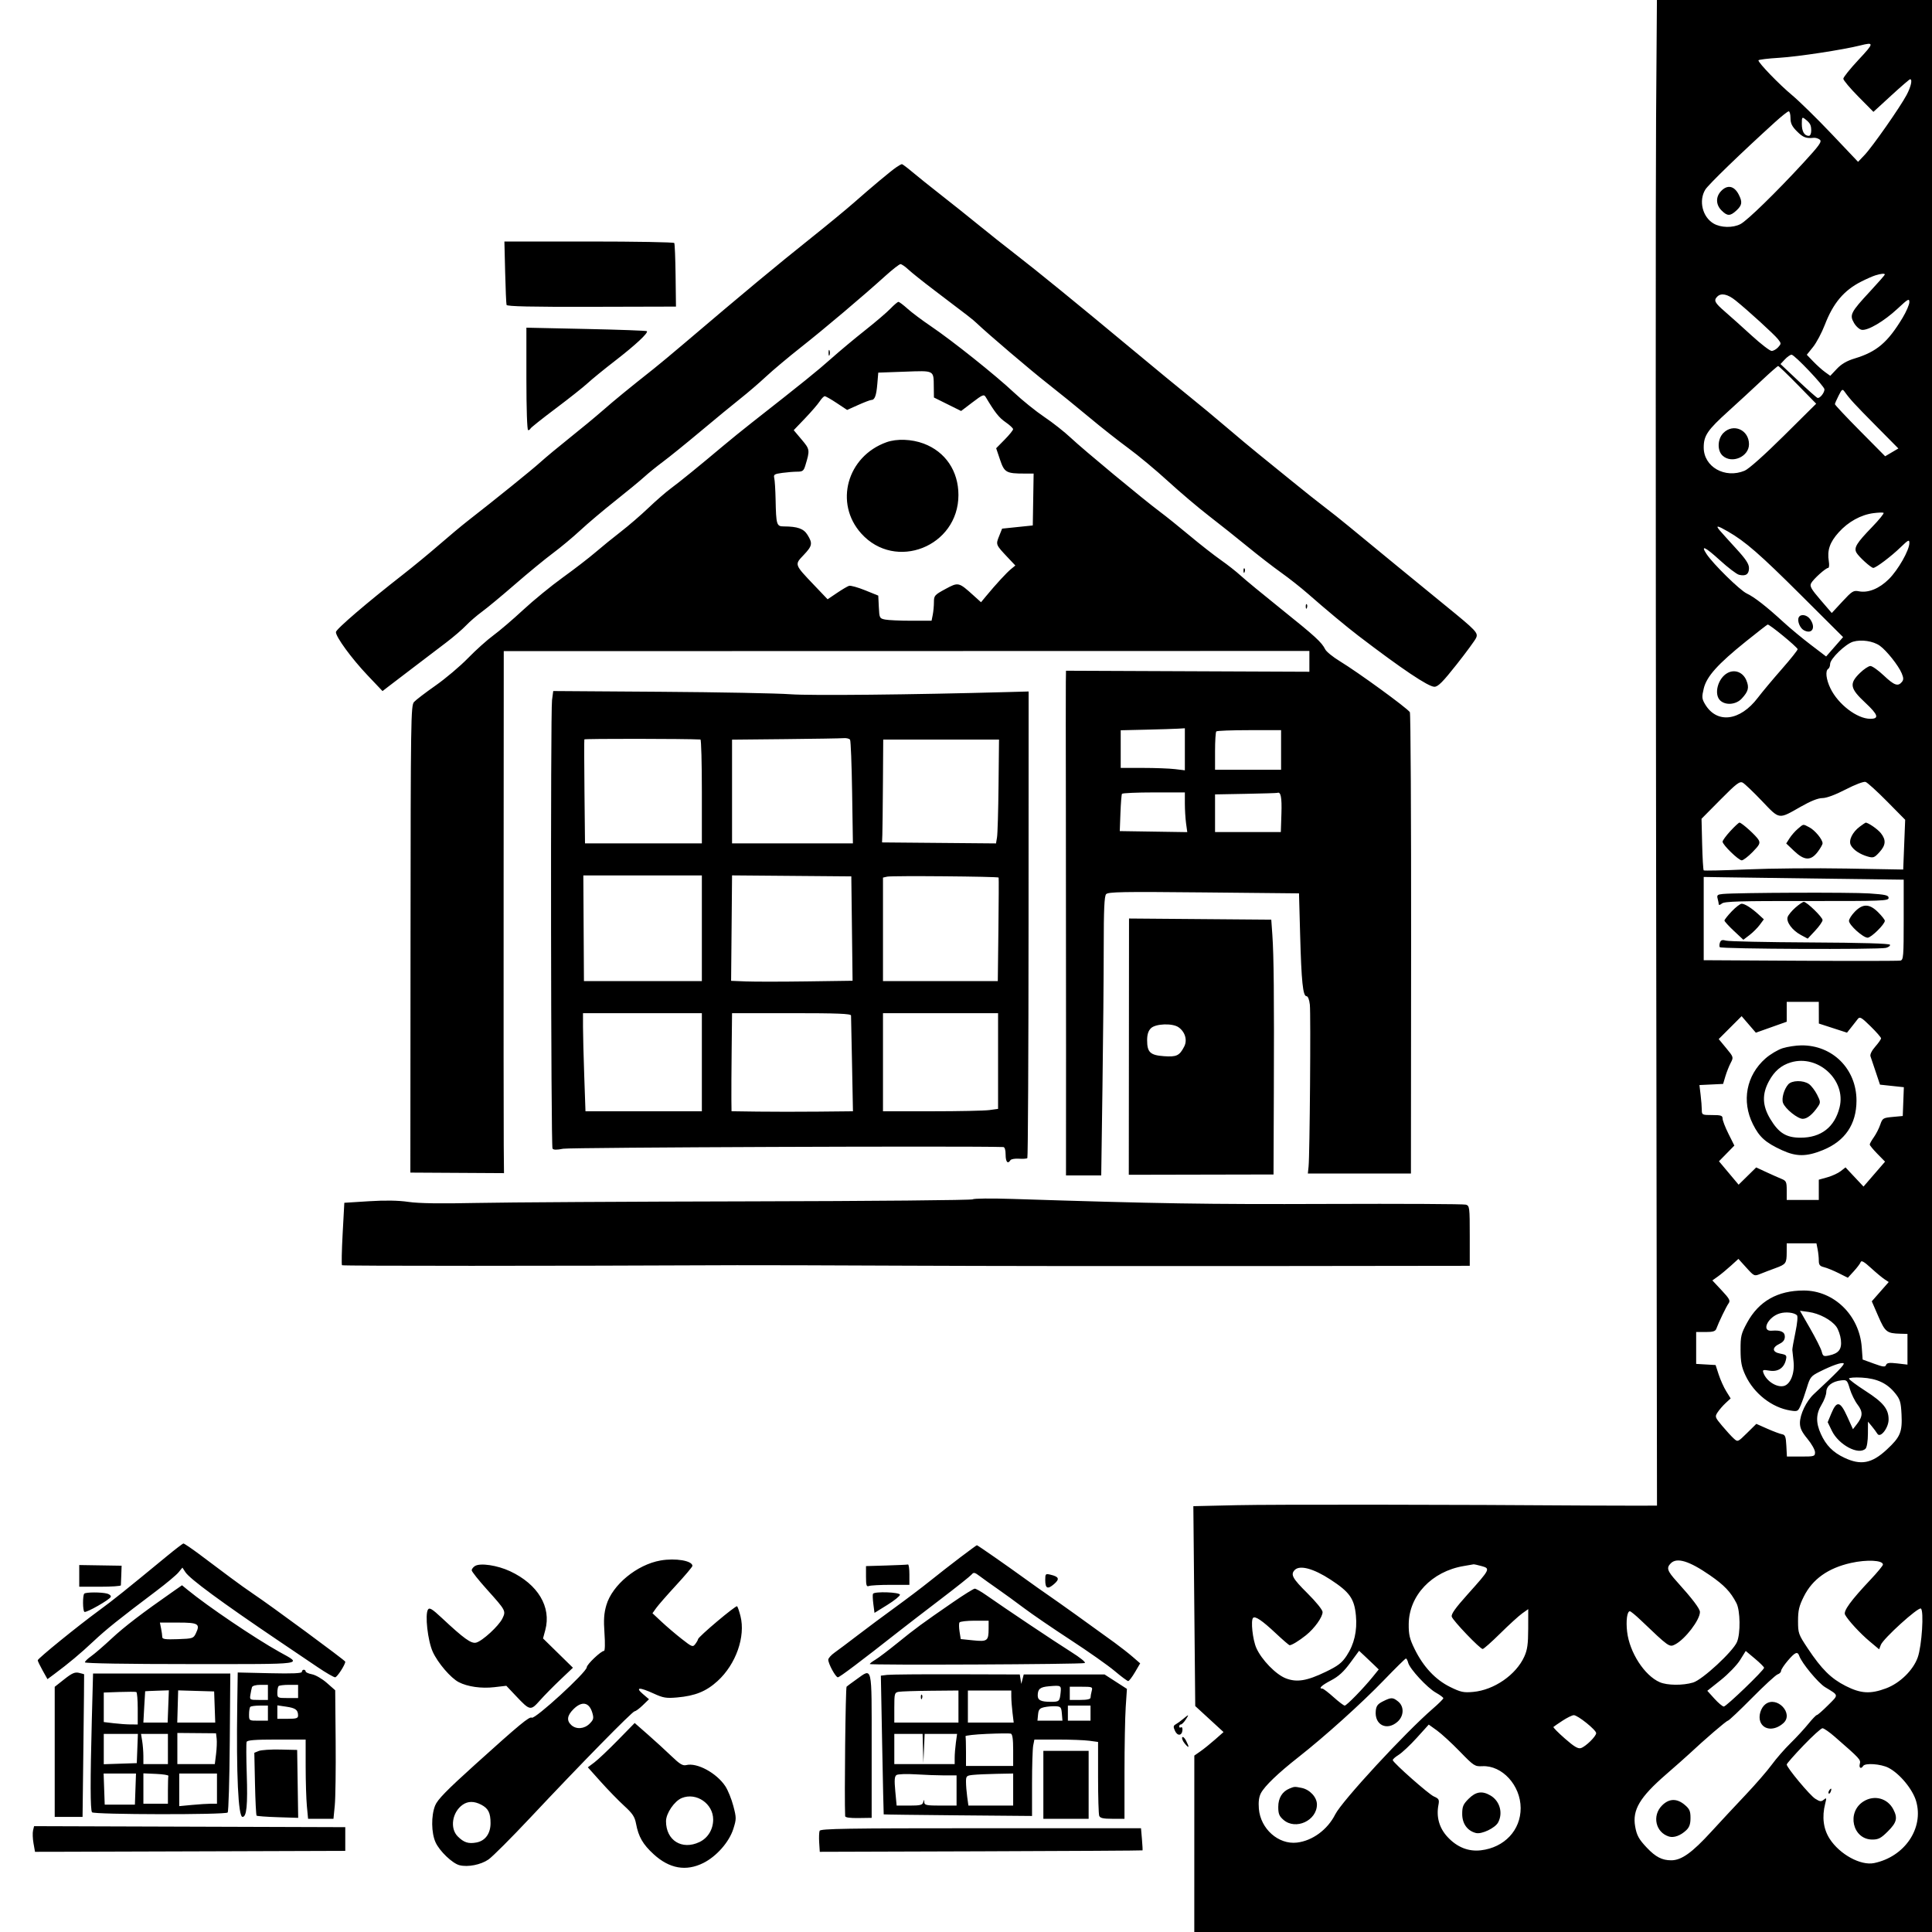 <svg xmlns="http://www.w3.org/2000/svg" width="1024" height="1024" viewBox="0 0 1024 1024" version="1.1">
	<path d="M 877.756 62.750 C 877.512 97.263, 877.522 276.813, 877.777 461.750 L 878.242 798 868.871 798.045 C 863.717 798.070, 852.300 798.038, 843.500 797.974 C 771.780 797.450, 674.400 797.349, 655.500 797.780 L 632.500 798.304 633 851.276 L 633.500 904.248 641 911.138 L 648.500 918.028 644 922 C 641.525 924.184, 638.041 926.990, 636.257 928.235 L 633.014 930.500 633.007 977.250 L 633 1024 828.500 1024 L 1024 1024 1024 512 L 1024 0 951.100 0 L 878.199 0 877.756 62.750 M 986 24.084 C 976.785 26.397, 952.977 30.027, 943.065 30.629 C 936.979 30.998, 932 31.606, 932 31.980 C 932 33.362, 942.945 44.694, 949.772 50.381 C 953.648 53.609, 963.118 62.895, 970.816 71.014 L 984.811 85.778 988.274 82.139 C 992.422 77.780, 1007.071 56.852, 1010.536 50.336 C 1012.858 45.969, 1013.743 42, 1012.394 42 C 1012.061 42, 1007.551 45.889, 1002.372 50.643 L 992.957 59.286 984.978 51.222 C 980.590 46.786, 977 42.513, 977 41.726 C 977 40.938, 980.641 36.403, 985.090 31.647 C 993.382 22.785, 993.450 22.213, 986 24.084 M 940.807 64.727 C 922.665 81.202, 905.468 97.844, 903.843 100.500 C 900.243 106.383, 902.333 114.994, 908.203 118.461 C 912.057 120.737, 918.443 120.873, 922.500 118.763 C 926.039 116.924, 941.342 102.014, 955.749 86.371 C 964.303 77.082, 965.759 75.045, 964.558 74.048 C 963.767 73.392, 962.305 72.939, 961.310 73.042 C 957.249 73.464, 955.644 72.844, 952.400 69.600 C 949.793 66.993, 949 65.361, 949 62.600 C 949 60.620, 948.576 59, 948.057 59 C 947.538 59, 944.276 61.577, 940.807 64.727 M 955 65.678 C 955 69.672, 956.362 72, 958.700 72 C 959.455 72, 959.994 70.848, 959.985 69.250 C 959.968 66.259, 959.420 65.221, 956.750 63.128 C 955.148 61.871, 955 62.086, 955 65.678 M 474.973 88.711 C 472.015 90.757, 462.143 99.010, 452.500 107.497 C 448.650 110.886, 438.525 119.226, 430 126.032 C 410.933 141.253, 395.209 154.319, 362.487 182.138 C 356.430 187.287, 349.230 193.277, 346.487 195.449 C 332.954 206.166, 325.895 211.944, 319.500 217.538 C 315.650 220.907, 307.775 227.425, 302 232.023 C 296.225 236.622, 289.230 242.435, 286.456 244.942 C 281.884 249.074, 262.884 264.426, 247.963 276.044 C 244.753 278.544, 237.936 284.235, 232.813 288.691 C 227.691 293.148, 218.969 300.328, 213.432 304.647 C 194.509 319.406, 178.084 333.499, 178.042 335.011 C 177.971 337.552, 186.373 349.042, 194.776 357.895 L 202.744 366.289 206.122 363.683 C 207.980 362.249, 214 357.655, 219.500 353.474 C 225 349.294, 232.650 343.475, 236.500 340.543 C 240.350 337.612, 245.075 333.555, 247 331.527 C 248.925 329.499, 252.750 326.197, 255.500 324.188 C 258.250 322.180, 266.125 315.648, 273 309.673 C 279.875 303.698, 288.875 296.301, 293 293.237 C 297.125 290.172, 303.687 284.702, 307.581 281.082 C 311.476 277.462, 319.773 270.450, 326.018 265.500 C 332.264 260.550, 339.202 254.836, 341.437 252.802 C 343.672 250.769, 348.200 247.101, 351.500 244.651 C 354.800 242.202, 363.800 234.918, 371.500 228.464 C 379.200 222.010, 388.650 214.241, 392.500 211.198 C 396.350 208.156, 402.433 202.929, 406.017 199.584 C 409.602 196.238, 417.958 189.225, 424.588 184 C 437.023 174.199, 457.124 157.206, 469.244 146.250 C 473.046 142.813, 476.663 140, 477.281 140 C 477.899 140, 479.776 141.290, 481.452 142.866 C 483.129 144.442, 489.225 149.311, 495 153.686 C 513.811 167.935, 515.475 169.226, 517.500 171.147 C 523.858 177.177, 546.437 196.404, 555.338 203.366 C 561.057 207.840, 570.858 215.788, 577.118 221.028 C 583.378 226.268, 592.775 233.683, 598 237.505 C 603.225 241.327, 612.675 249.194, 619 254.987 C 625.325 260.781, 635.158 269.116, 640.851 273.511 C 646.544 277.905, 655.769 285.245, 661.351 289.822 C 666.933 294.398, 674.875 300.541, 679 303.473 C 683.125 306.404, 689.502 311.434, 693.171 314.651 C 702.964 323.237, 713.746 332.217, 720 336.996 C 743.029 354.594, 757.054 364, 760.264 364 C 762.179 364, 764.682 361.491, 771.985 352.250 C 777.092 345.788, 781.754 339.438, 782.345 338.141 C 783.577 335.438, 782.548 334.351, 765.930 320.824 C 754.185 311.263, 725.341 287.607, 715.147 279.175 C 710.941 275.697, 705.025 270.991, 702 268.719 C 698.975 266.447, 691.325 260.367, 685 255.208 C 678.675 250.050, 670.609 243.505, 667.075 240.664 C 663.541 237.824, 655.909 231.450, 650.116 226.500 C 644.323 221.550, 635.649 214.350, 630.840 210.500 C 626.032 206.650, 612.364 195.400, 600.468 185.500 C 571.034 161.004, 549.365 143.343, 538 134.584 C 532.775 130.557, 524.156 123.716, 518.847 119.381 C 513.538 115.047, 504.587 107.900, 498.955 103.500 C 493.323 99.100, 486.444 93.588, 483.667 91.250 C 480.891 88.912, 478.355 87, 478.032 87 C 477.709 87, 476.332 87.770, 474.973 88.711 M 912.174 101.314 C 909.290 104.385, 909.403 108.493, 912.455 111.545 C 915.537 114.628, 917.030 114.629, 920.354 111.548 C 923.373 108.750, 923.607 107.074, 921.537 103.072 C 919.141 98.438, 915.516 97.757, 912.174 101.314 M 267.740 144.250 C 267.959 153.188, 268.294 161.001, 268.485 161.613 C 268.733 162.410, 281.507 162.693, 313.555 162.613 L 358.278 162.500 358.075 146.050 C 357.963 137.003, 357.649 129.241, 357.377 128.800 C 357.105 128.360, 336.735 128, 312.112 128 L 267.341 128 267.740 144.250 M 994 145.937 C 992.625 146.358, 989.224 147.858, 986.442 149.271 C 977.292 153.917, 971.623 160.657, 967.196 172.154 C 965.575 176.363, 962.762 181.658, 960.944 183.920 L 957.639 188.032 961.070 191.603 C 962.956 193.567, 965.756 196.078, 967.291 197.184 L 970.081 199.194 973.568 195.497 C 976.013 192.904, 978.840 191.259, 983.039 189.988 C 994.713 186.454, 1000.532 181.509, 1008.426 168.419 C 1010.389 165.164, 1011.996 161.436, 1011.997 160.135 C 1012 158.021, 1011.335 158.391, 1005.710 163.635 C 998.630 170.237, 990.071 175.295, 986.790 174.818 C 985.574 174.641, 983.742 173.025, 982.668 171.181 C 980.181 166.910, 980.902 165.496, 991.250 154.353 C 995.512 149.764, 999 145.781, 999 145.504 C 999 144.833, 997.060 145.001, 994 145.937 M 910.200 157.200 C 908.178 159.222, 908.801 160.446, 914.250 165.161 C 917.138 167.659, 923.509 173.370, 928.410 177.851 C 933.310 182.333, 938.078 186, 939.005 186 C 939.932 186, 941.485 185.122, 942.456 184.049 C 944.145 182.182, 944.141 181.996, 942.361 179.751 C 940.343 177.205, 926.409 164.496, 919.886 159.250 C 915.683 155.870, 912.255 155.145, 910.200 157.200 M 471.946 163.590 C 470.051 165.565, 464 170.735, 458.500 175.079 C 453 179.424, 444.900 186.188, 440.500 190.111 C 433.312 196.519, 425.578 202.760, 398.501 224 C 393.943 227.575, 387.128 233.097, 383.357 236.271 C 370.857 246.791, 360.198 255.456, 355.489 258.929 C 352.931 260.814, 347.613 265.441, 343.669 269.211 C 339.726 272.980, 333.167 278.637, 329.093 281.782 C 325.020 284.927, 318.945 289.862, 315.593 292.749 C 312.242 295.635, 304.454 301.634, 298.287 306.078 C 292.120 310.523, 282.670 318.254, 277.287 323.258 C 271.904 328.262, 264.800 334.335, 261.500 336.754 C 258.200 339.173, 252.125 344.625, 248 348.870 C 243.875 353.115, 236.159 359.631, 230.854 363.350 C 225.549 367.069, 220.413 370.991, 219.441 372.065 C 217.773 373.908, 217.669 380.929, 217.587 497.759 L 217.500 621.500 242.313 621.645 L 267.126 621.791 266.993 607.145 C 266.920 599.090, 266.892 536.838, 266.930 468.807 L 267 345.115 480.500 345.067 L 694 345.020 694 350.531 L 694 356.043 629.500 355.771 L 565 355.500 564.912 361.500 C 564.863 364.800, 564.875 395.175, 564.938 429 C 565.001 462.825, 565.040 520.313, 565.026 556.750 L 565 623 574.337 623 L 583.674 623 584.336 575.750 C 584.700 549.763, 584.998 516.549, 584.999 501.941 C 585 482.131, 585.318 475.016, 586.250 473.941 C 587.318 472.709, 594.834 472.573, 638 473 L 688.500 473.500 689.100 495.500 C 689.776 520.300, 690.573 528, 692.464 528 C 693.234 528, 693.941 529.780, 694.246 532.490 C 694.792 537.338, 694.207 612.066, 693.574 618.250 L 693.190 622 720.507 622 L 747.824 622 747.918 500.250 C 747.969 433.288, 747.671 378.031, 747.255 377.458 C 745.495 375.029, 719.815 356.345, 710.154 350.463 C 706.507 348.243, 703.018 345.414, 702.400 344.176 C 700.515 340.395, 697.177 337.339, 679 322.757 C 669.375 315.036, 659.700 307.056, 657.500 305.026 C 655.300 302.995, 650.575 299.283, 647 296.778 C 643.425 294.273, 636 288.459, 630.500 283.860 C 625 279.260, 617.981 273.622, 614.902 271.331 C 606.084 264.768, 574.123 238.262, 567.500 232.018 C 564.200 228.907, 557.900 223.947, 553.500 220.995 C 549.100 218.043, 541.877 212.224, 537.449 208.064 C 527.667 198.875, 504.713 180.559, 493.319 172.853 C 488.727 169.747, 483.176 165.585, 480.982 163.603 C 478.789 161.621, 476.634 160, 476.193 160 C 475.753 160, 473.842 161.616, 471.946 163.590 M 279 200.839 C 279 216.634, 279.384 228, 279.917 228 C 280.421 228, 280.983 227.614, 281.167 227.143 C 281.350 226.672, 287.350 221.893, 294.500 216.524 C 301.650 211.155, 309.300 205.093, 311.500 203.053 C 313.700 201.013, 320.225 195.694, 326 191.231 C 336.778 182.903, 343.747 176.414, 342.864 175.531 C 342.589 175.256, 328.107 174.727, 310.682 174.355 L 279 173.678 279 200.839 M 439.158 187 C 439.158 188.375, 439.385 188.938, 439.662 188.250 C 439.940 187.563, 439.940 186.438, 439.662 185.750 C 439.385 185.063, 439.158 185.625, 439.158 187 M 946.021 190.478 L 943.694 192.955 952.983 201.728 C 958.093 206.552, 962.735 210.674, 963.299 210.888 C 964.469 211.329, 967 208.243, 967 206.375 C 967 204.729, 951.128 188, 949.565 188 C 948.896 188, 947.301 189.115, 946.021 190.478 M 933.634 201.750 C 929.114 206.012, 921.212 213.299, 916.075 217.943 C 904.984 227.970, 903.009 230.876, 903.004 237.173 C 902.996 247.454, 914.261 253.843, 924.702 249.480 C 926.889 248.566, 935.175 241.182, 945.477 230.966 L 962.614 213.972 952.842 203.986 C 947.467 198.494, 942.796 194, 942.462 194 C 942.127 194, 938.155 197.488, 933.634 201.750 M 479.500 197 L 465.500 197.500 464.996 203.500 C 464.472 209.741, 463.627 212, 461.816 212 C 461.230 212, 458.104 213.187, 454.871 214.639 L 448.991 217.277 443.511 213.639 C 440.497 211.637, 437.626 210, 437.130 210 C 436.635 210, 435.425 211.238, 434.441 212.750 C 433.457 214.262, 429.959 218.312, 426.668 221.749 L 420.685 227.998 424.871 232.962 C 429.292 238.205, 429.336 238.513, 426.833 246.750 C 425.980 249.556, 425.396 250, 422.562 250 C 420.756 250, 417.159 250.291, 414.568 250.646 C 410.414 251.215, 409.918 251.541, 410.373 253.396 C 410.657 254.553, 410.977 259.660, 411.082 264.744 C 411.362 278.167, 411.612 278.998, 415.367 279.011 C 422.726 279.037, 425.949 280.182, 427.999 283.499 C 430.805 288.038, 430.553 289.335, 425.919 294.206 C 421.053 299.321, 420.973 299.092, 431.572 310.212 L 438.644 317.632 443.571 314.304 C 446.280 312.474, 449.173 310.763, 449.998 310.500 C 450.824 310.238, 454.650 311.298, 458.500 312.855 L 465.500 315.687 465.795 321.727 C 466.081 327.589, 466.181 327.786, 469.170 328.384 C 470.864 328.723, 477.088 329, 483 329 L 493.750 329 494.375 325.875 C 494.719 324.156, 495 321.116, 495 319.119 C 495 315.703, 495.360 315.294, 501.095 312.192 C 507.992 308.461, 508.107 308.488, 516.063 315.676 L 519.962 319.198 522.731 315.854 C 527.867 309.651, 533.486 303.551, 535.827 301.636 L 538.155 299.733 534.272 295.617 C 527.725 288.675, 527.736 288.701, 529.537 284.199 L 531.143 280.186 539.271 279.343 L 547.399 278.500 547.622 264.750 L 547.845 251 543.048 251 C 533.324 251, 532.333 250.441, 530.048 243.675 L 527.989 237.580 532.495 233.005 C 534.973 230.490, 536.983 227.997, 536.962 227.466 C 536.941 226.935, 535.128 225.257, 532.933 223.739 C 529.473 221.345, 527.327 218.624, 522.455 210.456 C 521.512 208.874, 520.830 209.147, 515.408 213.270 L 509.405 217.835 502.202 214.260 L 495 210.685 494.930 205.093 C 494.816 196.083, 495.477 196.429, 479.500 197 M 974.505 209.685 C 973.444 211.783, 972.560 213.818, 972.538 214.206 C 972.517 214.594, 978.501 220.969, 985.836 228.372 L 999.172 241.831 1002.672 239.766 L 1006.172 237.701 994.202 225.601 C 982.727 214.001, 980.635 211.724, 977.735 207.685 C 976.534 206.013, 976.281 206.170, 974.505 209.685 M 913.455 229.455 C 910.264 232.645, 910.057 238.837, 913.050 241.545 C 917.966 245.994, 927 242.054, 927 235.461 C 927 227.838, 918.735 224.174, 913.455 229.455 M 469.882 234.381 C 448.933 241.867, 442.050 266.717, 456.480 282.767 C 474.575 302.893, 507.953 289.702, 507.990 262.410 C 508.008 249.671, 501.083 239.420, 489.544 235.103 C 483.201 232.729, 475.314 232.440, 469.882 234.381 M 993 271.973 C 986.305 272.840, 979.598 276.541, 974.554 282.152 C 969.792 287.448, 968.359 291.662, 969.315 297.556 C 969.623 299.450, 969.468 301, 968.972 301 C 967.688 301, 961.116 306.916, 959.922 309.145 C 959.095 310.692, 959.958 312.222, 964.897 317.960 L 970.873 324.904 976.490 318.838 C 981.585 313.335, 982.392 312.828, 985.184 313.387 C 990.176 314.385, 996.050 312.003, 1001.172 306.903 C 1006.100 301.996, 1012 291.596, 1012 287.816 C 1012 285.825, 1011.471 286.087, 1007.250 290.167 C 1002.285 294.967, 994.285 301, 992.885 301 C 991.671 301, 985.075 295.008, 983.927 292.863 C 982.534 290.260, 984.024 287.834, 992.227 279.352 C 996.029 275.421, 998.771 272.021, 998.320 271.798 C 997.869 271.574, 995.475 271.653, 993 271.973 M 911.595 281.242 C 912.643 282.474, 916.538 286.795, 920.250 290.843 C 925.373 296.429, 927 298.909, 927 301.133 C 927 304.377, 925.251 305.531, 921.689 304.637 C 920.420 304.318, 915.878 300.863, 911.595 296.959 C 903.775 289.831, 901.216 288.628, 904.486 293.618 C 907.919 298.859, 922.163 312.849, 925.802 314.556 C 929.867 316.462, 936.286 321.478, 945.524 329.965 C 948.836 333.009, 955.223 338.302, 959.716 341.727 L 967.885 347.954 972.381 342.814 L 976.877 337.675 954.688 315.560 C 932.851 293.794, 925.073 287.017, 915.822 281.692 C 910.124 278.413, 909.098 278.304, 911.595 281.242 M 659.079 302.583 C 659.127 303.748, 659.364 303.985, 659.683 303.188 C 659.972 302.466, 659.936 301.603, 659.604 301.271 C 659.272 300.939, 659.036 301.529, 659.079 302.583 M 692.079 321.583 C 692.127 322.748, 692.364 322.985, 692.683 322.188 C 692.972 321.466, 692.936 320.603, 692.604 320.271 C 692.272 319.939, 692.036 320.529, 692.079 321.583 M 953.465 327.057 C 952.374 328.821, 953.896 332.874, 956.090 334.048 C 960.448 336.381, 962.572 332.690, 959.443 328.223 C 957.809 325.889, 954.576 325.259, 953.465 327.057 M 925.419 339.943 C 910.400 352.015, 904.548 358.547, 903.012 364.952 C 901.945 369.399, 902.019 370.347, 903.652 373.136 C 909.877 383.764, 922.226 382.296, 931.704 369.801 C 933.915 366.885, 939.629 360.053, 944.401 354.618 C 949.174 349.183, 952.948 344.430, 952.789 344.057 C 952.159 342.578, 938.018 330.969, 936.906 331.018 C 936.683 331.027, 931.513 335.044, 925.419 339.943 M 982.176 340.116 C 978.138 341.306, 970 349.192, 970 351.915 C 970 352.997, 969.550 354.160, 969 354.500 C 967.348 355.521, 967.865 360.090, 970.173 364.857 C 974.246 373.272, 984.220 380.921, 991.191 380.978 C 996.159 381.019, 995.521 378.875, 988.657 372.468 C 980.489 364.843, 980.032 362.328, 985.792 356.703 C 987.878 354.666, 990.380 353, 991.352 353 C 992.324 353, 995.499 355.250, 998.406 358 C 1003.958 363.250, 1005.945 363.976, 1007.999 361.501 C 1008.993 360.303, 1008.982 359.371, 1007.945 356.867 C 1006.246 352.766, 999.887 344.765, 996.320 342.240 C 992.819 339.762, 986.564 338.823, 982.176 340.116 M 915.707 356.645 C 910.493 359.377, 908.202 368.062, 911.829 371.345 C 914.753 373.992, 920.195 373.466, 923.166 370.250 C 926.691 366.435, 927.199 364.413, 925.598 360.579 C 923.819 356.323, 919.557 354.628, 915.707 356.645 M 292.585 371.074 C 291.733 377.492, 291.983 607.354, 292.843 608.746 C 293.314 609.508, 295.005 609.539, 298.507 608.850 C 302.131 608.137, 514.290 607.322, 531.750 607.955 C 532.534 607.983, 533 609.491, 533 612 C 533 615.844, 534.155 617.175, 535.543 614.931 C 535.906 614.343, 537.939 613.987, 540.059 614.140 C 542.180 614.293, 544.185 614.149, 544.514 613.819 C 544.844 613.489, 545.132 557.708, 545.154 489.860 L 545.194 366.500 534.347 366.800 C 483.159 368.214, 429.501 368.758, 418.931 367.969 C 412.094 367.459, 381.013 366.866, 349.861 366.652 L 293.223 366.262 292.585 371.074 M 607.250 386.747 L 594 387.058 594 397.029 L 594 407 605.750 407.009 C 612.212 407.013, 619.862 407.301, 622.750 407.648 L 628 408.279 628 397.139 L 628 386 624.250 386.218 C 622.188 386.338, 614.538 386.577, 607.250 386.747 M 644.667 387.667 C 644.300 388.033, 644 392.758, 644 398.167 L 644 408 661.500 408 L 679 408 679 397.500 L 679 387 662.167 387 C 652.908 387, 645.033 387.300, 644.667 387.667 M 309.720 391.894 C 309.599 392.227, 309.627 404.762, 309.781 419.750 L 310.063 447 341.031 447 L 372 447 372 419.500 C 372 404.375, 371.663 391.981, 371.250 391.957 C 363.456 391.515, 309.878 391.460, 309.720 391.894 M 416.250 391.749 L 388 392.031 388 419.516 L 388 447 420.029 447 L 452.058 447 451.644 420.091 C 451.417 405.291, 450.927 392.691, 450.556 392.091 C 450.185 391.491, 448.671 391.105, 447.191 391.234 C 445.711 391.362, 431.788 391.594, 416.250 391.749 M 467.971 415.250 C 467.886 428.038, 467.745 440.300, 467.658 442.500 L 467.500 446.500 497.702 446.765 L 527.904 447.029 528.449 443.765 C 528.749 441.969, 529.108 429.587, 529.247 416.249 L 529.500 391.998 498.814 391.999 L 468.127 392 467.971 415.250 M 911.818 423.890 L 901.844 433.961 902.172 447.400 C 902.352 454.792, 902.725 461.053, 903 461.313 C 903.275 461.574, 913.625 461.343, 926 460.799 C 938.375 460.255, 962.054 460.049, 978.620 460.342 L 1008.739 460.874 1009.261 447.687 L 1009.783 434.500 1000.151 424.741 C 994.854 419.374, 989.739 414.735, 988.784 414.432 C 987.790 414.116, 983.279 415.828, 978.220 418.440 C 972.720 421.281, 968.084 423, 965.922 423 C 963.641 423, 959.720 424.556, 954.480 427.543 C 942.481 434.381, 943.374 434.512, 933.841 424.514 C 929.292 419.744, 924.720 415.385, 923.681 414.829 C 922.067 413.966, 920.337 415.287, 911.818 423.890 M 594.663 420.750 C 594.413 421.163, 594.049 425.775, 593.854 431 L 593.500 440.500 611.389 440.774 L 629.278 441.047 628.639 436.384 C 628.288 433.819, 628 429.084, 628 425.860 L 628 420 611.559 420 C 602.516 420, 594.913 420.337, 594.663 420.750 M 660.250 420.748 L 644 421.050 644 431.025 L 644 441 661.431 441 L 678.863 441 679.181 431.250 C 679.465 422.577, 678.849 419.469, 677 420.239 C 676.725 420.353, 669.188 420.582, 660.250 420.748 M 917.127 440.478 C 914.857 442.940, 913 445.475, 913 446.109 C 913 447.762, 921.462 456, 923.160 456 C 923.943 456, 926.521 454.026, 928.888 451.614 C 932.576 447.856, 933.037 446.938, 932.108 445.202 C 930.976 443.087, 923.151 436, 921.947 436 C 921.566 436, 919.397 438.015, 917.127 440.478 M 985.722 438.135 C 981.755 441.094, 979.656 445.489, 981.005 448.009 C 982.334 450.492, 985.776 452.789, 989.972 453.992 C 992.871 454.823, 993.479 454.599, 996.095 451.735 C 999.535 447.968, 999.756 445.231, 996.912 441.615 C 995.211 439.453, 990.048 435.900, 988.800 436.032 C 988.635 436.049, 987.250 436.996, 985.722 438.135 M 952.887 439.286 C 951.450 440.504, 949.477 442.750, 948.504 444.278 L 946.733 447.056 950.909 451.028 C 956.338 456.193, 959.741 456.340, 963.381 451.567 C 964.822 449.678, 966 447.610, 966 446.971 C 966 444.925, 961.936 440.018, 958.971 438.485 C 955.490 436.685, 956.043 436.612, 952.887 439.286 M 309.339 491.998 L 309.500 519.996 340.750 519.998 L 372 520 372 492 L 372 464 340.589 464 L 309.178 464 309.339 491.998 M 387.919 473.736 C 387.875 479.106, 387.762 491.681, 387.669 501.681 L 387.500 519.862 395.500 520.181 C 399.900 520.356, 414.386 520.347, 427.691 520.160 L 451.881 519.820 451.547 492.160 L 451.213 464.500 419.606 464.236 L 388 463.972 387.919 473.736 M 470.250 464.634 L 468 465.139 468 492.570 L 468 520 498.427 520 L 528.855 520 529.177 492.750 C 529.355 477.762, 529.409 465.334, 529.297 465.130 C 528.975 464.545, 472.753 464.072, 470.250 464.634 M 903 486.865 L 903 508.930 954.250 509.215 C 982.438 509.372, 1006.288 509.335, 1007.250 509.133 C 1008.850 508.798, 1009 506.948, 1009 487.507 L 1009 466.247 968.250 465.723 C 945.837 465.434, 921.987 465.109, 915.250 464.999 L 903 464.801 903 486.865 M 913.152 473.821 C 910.258 474.098, 909.883 474.437, 910.388 476.321 C 910.710 477.519, 910.979 478.893, 910.986 479.372 C 910.994 479.852, 911.744 479.627, 912.654 478.872 C 914.002 477.754, 922.320 477.511, 957.654 477.558 C 997.693 477.612, 1001 477.488, 1001 475.928 C 1001 474.498, 999.426 474.132, 990.724 473.538 C 981.150 472.886, 920.612 473.106, 913.152 473.821 M 951.583 481.062 C 949.665 482.745, 947.819 484.996, 947.480 486.062 C 946.653 488.668, 949.940 493.117, 954.492 495.554 L 958.126 497.500 962.063 493.289 C 964.228 490.973, 966 488.442, 966 487.666 C 966 486.120, 957.647 478, 956.057 478 C 955.514 478, 953.500 479.378, 951.583 481.062 M 917.845 483.042 C 915.730 485.265, 914 487.454, 914 487.905 C 914 488.357, 916.253 490.834, 919.006 493.409 L 924.013 498.092 927.276 495.603 C 929.071 494.234, 931.515 491.795, 932.707 490.183 L 934.873 487.253 932.187 484.780 C 928.404 481.298, 924.800 479, 923.123 479 C 922.335 479, 919.960 480.819, 917.845 483.042 M 983.119 483.190 C 981.403 484.944, 980 487.142, 980 488.073 C 980 490.274, 987.449 497, 989.887 497 C 991.757 497, 999 489.871, 999 488.030 C 999 487.500, 997.410 485.477, 995.467 483.533 C 990.882 478.948, 987.361 478.851, 983.119 483.190 M 598.345 554.743 L 598.284 622.657 636.639 622.578 L 674.995 622.500 675.160 579 C 675.354 527.949, 675.150 506.511, 674.369 495.469 L 673.800 487.438 636.103 487.134 L 598.405 486.830 598.345 554.743 M 911.638 499.501 C 911.284 500.425, 911.228 501.560, 911.514 502.023 C 912.115 502.995, 995.766 503.348, 999.564 502.395 C 1000.952 502.046, 1001.934 501.303, 1001.748 500.743 C 1001.526 500.078, 986.851 499.651, 959.454 499.512 C 936.379 499.395, 916.326 498.967, 914.891 498.560 C 912.914 498, 912.127 498.228, 911.638 499.501 M 947 536.267 L 947 541.534 938.818 544.441 L 930.636 547.349 926.864 542.969 L 923.091 538.589 917.023 544.657 L 910.954 550.726 914.919 555.525 C 918.850 560.282, 918.870 560.350, 917.274 563.412 C 916.388 565.110, 915.129 568.300, 914.475 570.500 L 913.287 574.500 907.010 574.801 L 900.734 575.102 901.358 580.301 C 901.702 583.161, 901.987 586.737, 901.991 588.250 C 902 590.916, 902.169 591, 907.500 591 C 912.174 591, 913 591.276, 913 592.840 C 913 593.852, 914.405 597.492, 916.122 600.928 L 919.244 607.176 915.168 611.338 L 911.092 615.500 916.296 621.707 L 921.500 627.913 926.156 623.337 L 930.812 618.761 936.156 621.239 C 939.095 622.602, 942.737 624.221, 944.250 624.837 C 946.736 625.850, 947 626.439, 947 630.979 L 947 636 955.500 636 L 964 636 964 630.630 L 964 625.260 968.547 623.987 C 971.048 623.287, 974.232 621.819, 975.622 620.725 L 978.151 618.736 982.925 623.822 L 987.700 628.908 993.410 622.303 L 999.119 615.697 995.060 611.561 C 992.827 609.286, 991 607.061, 991 606.617 C 991 606.172, 991.974 604.441, 993.164 602.769 C 994.355 601.098, 995.885 598.103, 996.565 596.115 C 997.743 592.673, 998.058 592.476, 1003.151 592 L 1008.500 591.500 1008.790 583.871 L 1009.080 576.242 1002.759 575.565 L 996.439 574.888 994.199 568.194 C 992.967 564.512, 991.706 560.771, 991.397 559.879 C 991.058 558.904, 992.062 556.860, 993.917 554.747 C 995.613 552.816, 997 550.830, 997 550.334 C 997 549.838, 994.498 546.972, 991.439 543.966 C 986.628 539.237, 985.718 538.710, 984.689 540.060 C 984.035 540.918, 982.476 542.906, 981.224 544.478 L 978.949 547.335 971.490 544.917 L 964.032 542.500 964.016 536.750 L 964 531 955.500 531 L 947 531 947 536.267 M 309.003 544.250 C 309.004 548.237, 309.301 559.938, 309.661 570.250 L 310.316 589 341.158 589 L 372 589 372 563 L 372 537 340.500 537 L 309 537 309.003 544.250 M 387.789 556.750 C 387.673 567.612, 387.611 579.308, 387.651 582.741 L 387.724 588.982 401.612 589.175 C 409.250 589.282, 423.731 589.286, 433.790 589.184 L 452.081 589 451.605 564.250 C 451.344 550.638, 451.101 538.938, 451.065 538.250 C 451.014 537.278, 443.999 537, 419.500 537 L 388 537 387.789 556.750 M 468 563 L 468 589 493.860 589 C 508.084 589, 521.809 588.714, 524.360 588.364 L 529 587.728 529 562.364 L 529 537 498.500 537 L 468 537 468 563 M 610 545 C 608.619 546.381, 608 548.333, 608 551.309 C 608 557.723, 609.618 559.272, 616.868 559.797 C 623.607 560.284, 625.141 559.562, 627.645 554.720 C 629.425 551.278, 628.147 546.917, 624.640 544.460 C 621.428 542.211, 612.458 542.542, 610 545 M 944.909 555.554 C 942.384 556.331, 938.259 558.780, 935.743 560.995 C 925.582 569.939, 922.970 583.617, 929.085 595.854 C 932.522 602.732, 935.769 605.630, 944.542 609.650 C 952.140 613.132, 957.507 613.108, 966.218 609.554 C 977.908 604.784, 983.939 595.906, 983.978 583.410 C 984.030 566.609, 971.264 553.844, 954.635 554.070 C 951.811 554.108, 947.434 554.776, 944.909 555.554 M 949.128 563.099 C 944.056 564.635, 940.476 567.709, 937.595 573.003 C 933.846 579.891, 934.046 585.997, 938.250 593.011 C 942.764 600.541, 946.722 603, 954.332 603 C 965.222 603, 972.414 597.405, 975.019 586.904 C 978.593 572.504, 963.598 558.717, 949.128 563.099 M 947.797 574.750 C 945.547 577.351, 944.172 582.232, 945.033 584.560 C 946.192 587.693, 952.770 593, 955.496 593 C 957.877 593, 960.775 590.634, 963.666 586.331 C 964.970 584.391, 964.908 583.739, 963.075 580.147 C 961.949 577.939, 960.021 575.427, 958.791 574.566 C 955.760 572.443, 949.704 572.545, 947.797 574.750 M 515.667 635.655 C 515.208 636.120, 462.108 636.609, 397.667 636.742 C 333.225 636.876, 267.900 637.257, 252.500 637.590 C 233.381 638.003, 221.963 637.826, 216.500 637.030 C 211.083 636.241, 204.303 636.129, 195.500 636.682 L 182.500 637.500 181.615 653.782 C 181.128 662.737, 180.971 670.304, 181.265 670.598 C 181.695 671.028, 293.921 671.019, 390.500 670.582 C 400.400 670.537, 440.900 670.652, 480.500 670.838 C 520.100 671.025, 603.462 671.116, 665.750 671.041 L 779 670.905 779 655.020 C 779 639.921, 778.899 639.103, 776.964 638.489 C 775.845 638.133, 742.657 637.966, 703.214 638.116 C 639.529 638.359, 614.015 637.951, 536.500 635.454 C 525.500 635.100, 516.125 635.190, 515.667 635.655 M 946.985 663.750 C 946.966 669.598, 946.611 670.096, 941 672.139 C 938.525 673.040, 934.990 674.390, 933.144 675.139 C 929.808 676.492, 929.762 676.472, 925.591 671.871 L 921.394 667.242 917.402 670.871 C 915.207 672.867, 912.101 675.433, 910.501 676.574 L 907.591 678.648 912.497 683.893 C 916.674 688.359, 917.221 689.388, 916.177 690.819 C 914.965 692.482, 910.918 700.868, 909.695 704.250 C 909.207 705.601, 907.916 706, 904.031 706 L 899 706 899 714.448 L 899 722.895 904.152 723.198 L 909.305 723.500 910.945 728.547 C 911.848 731.323, 913.642 735.303, 914.932 737.390 L 917.278 741.187 914.630 743.642 C 913.174 744.992, 911.264 747.194, 910.386 748.534 C 908.846 750.884, 908.932 751.141, 912.783 755.735 C 914.980 758.356, 917.741 761.370, 918.919 762.432 C 921.058 764.363, 921.066 764.360, 925.977 759.522 L 930.894 754.679 936.697 757.249 C 939.889 758.662, 943.400 759.976, 944.500 760.169 C 946.183 760.464, 946.548 761.429, 946.800 766.260 L 947.100 772 954.550 772 C 961.627 772, 962 771.886, 962 769.732 C 962 768.484, 960.200 765.285, 958 762.623 C 954.982 758.970, 954 756.905, 954 754.207 C 954 749.646, 957.405 742.590, 961.396 738.881 C 973.422 727.704, 977.914 723.065, 977.161 722.599 C 976.100 721.944, 971.172 723.655, 964.500 726.996 C 959.842 729.329, 959.375 729.910, 957.677 735.500 C 956.675 738.800, 955.194 743.017, 954.386 744.871 C 952.981 748.096, 952.741 748.214, 948.876 747.596 C 939.134 746.038, 929.636 738.596, 925.144 729 C 923.067 724.562, 922.563 721.955, 922.535 715.500 C 922.503 708.233, 922.818 706.914, 925.969 701.100 C 932.159 689.682, 942.145 684, 956.022 684 C 972.057 684, 985.516 697.154, 986.758 714.040 L 987.239 720.581 993.170 722.741 C 998.167 724.561, 999.188 724.673, 999.656 723.454 C 1000.089 722.325, 1001.395 722.146, 1005.606 722.641 L 1011 723.275 1011 715.138 L 1011 707 1007.250 706.900 C 1000.033 706.708, 999.172 706.027, 995.515 697.611 L 992.088 689.722 996.577 684.611 L 1001.066 679.500 998.783 678.003 C 997.527 677.180, 994.295 674.480, 991.599 672.003 C 988.096 668.784, 986.559 667.904, 986.210 668.916 C 985.942 669.695, 984.299 671.885, 982.560 673.783 L 979.397 677.235 974.448 674.760 C 971.727 673.400, 968.263 671.988, 966.750 671.624 C 964.546 671.093, 964 670.394, 964 668.106 C 964 666.535, 963.719 663.844, 963.375 662.125 L 962.750 659 954.875 659 L 947 659 946.985 663.750 M 943.445 696.093 C 937.027 697.906, 933.260 705.766, 939.031 705.301 C 943.836 704.915, 946 705.897, 946 708.464 C 946 710.123, 945.133 711.306, 943.262 712.203 C 939.061 714.217, 939.190 716.625, 943.543 717.442 C 946.885 718.069, 947.133 718.347, 946.550 720.813 C 945.529 725.133, 942.296 727.226, 937.816 726.469 C 934.403 725.892, 934.065 726.019, 934.653 727.662 C 936.213 732.022, 941.713 735.540, 945.489 734.592 C 948.975 733.717, 951.294 727.879, 950.628 721.658 C 950.324 718.821, 950.027 716.050, 949.968 715.500 C 949.910 714.950, 950.642 710.772, 951.596 706.215 C 952.635 701.250, 952.963 697.595, 952.415 697.094 C 950.848 695.662, 946.634 695.192, 943.445 696.093 M 959.442 704.178 C 962.426 709.374, 965.177 714.859, 965.556 716.366 C 966.173 718.827, 966.562 719.038, 969.372 718.441 C 974.614 717.329, 976.277 715.150, 975.712 710.138 C 975.441 707.737, 974.343 704.585, 973.271 703.136 C 970.603 699.526, 964.203 696.127, 958.643 695.365 L 954.016 694.730 959.442 704.178 M 980 730.689 C 980 731.193, 983.938 734.137, 988.750 737.234 C 998.171 743.294, 1001 746.785, 1001 752.349 C 1001 756.869, 996.580 762.473, 995.037 759.910 C 994.510 759.035, 993.177 757.235, 992.073 755.910 L 990.067 753.500 990.033 760.050 C 990.014 763.767, 989.481 767.119, 988.800 767.800 C 985.144 771.456, 974.562 765.857, 970.923 758.342 L 968.718 753.787 970.639 749.151 C 973.499 742.252, 975.340 742.589, 979.014 750.684 L 982.107 757.500 984.056 755 C 987.378 750.741, 987.492 748.334, 984.555 744.483 C 983.088 742.560, 981.239 738.799, 980.444 736.125 C 979.068 731.490, 978.852 731.280, 975.823 731.632 C 971.085 732.184, 968.005 734.592, 967.969 737.773 C 967.952 739.273, 966.829 742.300, 965.474 744.500 C 962.475 749.369, 962.358 753.985, 965.081 760 C 967.816 766.043, 971.491 769.776, 977.500 772.617 C 986.290 776.772, 992.074 775.677, 999.975 768.363 C 1007.230 761.646, 1008.322 759.042, 1007.845 749.599 C 1007.516 743.085, 1007.086 741.674, 1004.431 738.394 C 1000.147 733.101, 994.810 730.615, 986.750 730.157 C 983.038 729.947, 980 730.186, 980 730.689 M 88.405 824.836 C 66.004 843.279, 60.133 847.978, 52.593 853.500 C 41.110 861.910, 20 879.061, 20 879.981 C 20 880.403, 21.161 882.825, 22.580 885.364 L 25.160 889.980 28.830 887.257 C 36.267 881.738, 42.673 876.378, 49.500 869.962 C 56.326 863.548, 63.141 858.086, 82.854 843.232 C 88.159 839.235, 93.441 834.817, 94.591 833.415 L 96.682 830.866 98.255 833.266 C 100.612 836.864, 117.271 849.126, 148 869.881 C 154.875 874.525, 164.056 880.726, 168.403 883.662 C 172.750 886.598, 176.903 889, 177.633 889 C 178.676 889, 183 882.329, 183 880.720 C 183 880.097, 143.271 850.817, 134.500 844.976 C 131.750 843.145, 126.125 839.120, 122 836.031 C 117.875 832.943, 110.771 827.622, 106.213 824.208 C 101.656 820.793, 97.606 818.039, 97.213 818.086 C 96.821 818.133, 92.857 821.170, 88.405 824.836 M 508.977 825.427 C 504.314 828.962, 497.125 834.571, 493 837.892 C 488.875 841.213, 480.550 847.519, 474.500 851.905 C 468.450 856.292, 459.510 862.945, 454.633 866.690 C 449.757 870.436, 444.244 874.573, 442.383 875.885 C 440.523 877.197, 439 878.903, 439 879.675 C 439 881.832, 442.907 889, 444.083 889 C 445.004 889, 455.884 880.804, 476.880 864.294 C 480.521 861.431, 490.294 853.909, 498.598 847.579 C 506.903 841.249, 514.260 835.391, 514.949 834.561 C 516.050 833.235, 516.584 833.341, 519.351 835.436 C 521.083 836.747, 525.313 839.773, 528.752 842.160 C 532.191 844.547, 538.491 849.126, 542.752 852.336 C 547.013 855.546, 558.150 863.161, 567.500 869.258 C 576.850 875.355, 587.338 882.742, 590.807 885.672 C 594.276 888.602, 597.495 891, 597.962 891 C 598.428 891, 600.048 888.887, 601.562 886.305 L 604.313 881.610 600.407 878.218 C 598.258 876.352, 593.925 872.952, 590.777 870.663 C 576.888 860.560, 561.065 849.232, 556 845.765 C 552.975 843.695, 547.245 839.638, 543.267 836.750 C 533.877 829.934, 518.169 819, 517.767 819 C 517.594 819, 513.639 821.892, 508.977 825.427 M 350.120 827.085 C 337.578 829.267, 324.494 840.055, 321.374 850.786 C 320.108 855.140, 319.883 858.540, 320.388 865.712 C 320.756 870.961, 320.653 875, 320.150 875 C 318.576 875, 311 882.191, 311 883.685 C 311 886.243, 283.514 911.435, 281.847 910.405 C 280.619 909.647, 275.425 913.943, 251.879 935.190 C 236.744 948.849, 231.886 953.827, 230.629 956.968 C 228.464 962.381, 228.573 971.467, 230.866 976.500 C 232.984 981.151, 239.801 987.661, 243.534 988.598 C 248.007 989.721, 254.865 988.366, 258.915 985.559 C 261.043 984.084, 271.045 974.077, 281.142 963.321 C 307.537 935.202, 335.200 907, 336.386 907 C 336.946 907, 338.884 905.566, 340.692 903.814 L 343.979 900.628 340.739 897.855 C 336.500 894.225, 338.867 894.134, 346.512 897.634 C 351.519 899.926, 353.123 900.193, 358.882 899.687 C 368.469 898.846, 374.332 896.463, 380.351 890.962 C 390.069 882.081, 395.225 867.422, 392.461 856.536 C 391.823 854.023, 391.023 851.690, 390.684 851.351 C 390.044 850.710, 370.024 867.578, 369.968 868.805 C 369.951 869.187, 369.304 870.335, 368.530 871.356 C 367.196 873.118, 366.827 872.980, 361.312 868.664 C 358.115 866.162, 353.323 862.077, 350.662 859.586 L 345.824 855.056 347.806 852.278 C 348.896 850.750, 353.661 845.300, 358.394 840.167 C 363.127 835.034, 367 830.438, 367 829.953 C 367 827.219, 358.071 825.702, 350.120 827.085 M 885.571 828.571 C 883.126 831.017, 883.640 832.580, 888.750 838.244 C 897.044 847.437, 901 852.655, 901 854.403 C 901 858.599, 893.169 868.827, 887.850 871.578 C 884.789 873.160, 884.631 873.049, 869.591 858.687 C 866.891 856.109, 864.312 854, 863.860 854 C 862.401 854, 861.726 859.012, 862.403 864.829 C 863.682 875.832, 871.616 888.102, 879.718 891.608 C 883.692 893.327, 891.905 893.405, 897.384 891.776 C 902.294 890.316, 918.504 875.334, 920.640 870.282 C 922.568 865.722, 922.399 853.676, 920.352 849.700 C 917.271 843.718, 913.914 840.190, 906.284 834.915 C 895.312 827.331, 888.805 825.338, 885.571 828.571 M 981 828.403 C 968.892 831.122, 960.660 836.990, 956.071 846.174 C 953.545 851.228, 953 853.529, 953 859.130 C 953 865.665, 953.210 866.256, 958.176 873.720 C 965.476 884.694, 970.485 889.658, 978.225 893.586 C 986.259 897.664, 991.343 897.966, 999.653 894.857 C 1006.998 892.109, 1014.014 885.257, 1016.437 878.465 C 1018.615 872.360, 1019.818 853.623, 1018.100 852.562 C 1016.673 851.680, 998.145 868.488, 996.882 871.810 L 995.984 874.173 990.986 869.988 C 985.924 865.750, 979.590 858.884, 977.926 855.830 C 976.881 853.914, 980.912 848.371, 991.552 837.092 C 995.098 833.333, 998 829.805, 998 829.253 C 998 826.933, 989.451 826.505, 981 828.403 M 42 835.250 L 42 841 53 841 C 59.050 841, 64.029 840.663, 64.064 840.250 C 64.099 839.837, 64.201 837.331, 64.291 834.680 L 64.454 829.860 53.227 829.680 L 42 829.500 42 835.250 M 251.750 830.016 C 250.787 830.612, 250.009 831.640, 250.021 832.300 C 250.032 832.960, 253.669 837.537, 258.104 842.471 C 268.137 853.635, 268.232 853.812, 266.285 857.832 C 264.372 861.782, 255.649 869.799, 252.368 870.622 C 249.749 871.280, 245.933 868.537, 234.197 857.564 C 229.081 852.781, 227.657 851.907, 226.865 853.064 C 225.129 855.598, 226.712 869.690, 229.388 875.535 C 232.087 881.431, 238.910 889.385, 243.148 891.577 C 247.822 893.994, 255.150 895.036, 261.932 894.247 L 268.365 893.500 273.409 898.836 C 280.929 906.792, 281.206 906.845, 286.170 901.266 C 288.502 898.645, 293.393 893.673, 297.039 890.218 L 303.668 883.935 295.742 876.167 L 287.816 868.399 289.011 863.960 C 292.310 851.707, 285.123 839.696, 270.358 832.787 C 263.601 829.625, 254.557 828.278, 251.750 830.016 M 469.750 829.746 L 459 830.068 459 835.641 C 459 840.312, 459.256 841.116, 460.582 840.607 C 461.452 840.273, 466.627 840, 472.082 840 L 482 840 482 834.500 C 482 831.475, 481.663 829.096, 481.250 829.212 C 480.837 829.329, 475.663 829.569, 469.750 829.746 M 775.780 830.030 C 758.898 832.875, 746.787 845.669, 746.650 860.806 C 746.599 866.371, 747.125 868.596, 749.766 874 C 754.348 883.377, 760.804 890.286, 768.543 894.096 C 774.219 896.890, 775.711 897.213, 780.809 896.751 C 791.895 895.746, 803.547 887.688, 807.923 878 C 809.538 874.425, 809.961 871.380, 809.978 863.182 L 810 852.864 806.772 855.162 C 804.996 856.427, 799.780 861.182, 795.181 865.731 C 790.581 870.279, 786.382 874, 785.849 874 C 784.451 874, 770.159 859.077, 769.466 856.894 C 769.041 855.554, 771.339 852.319, 777.950 844.947 C 789.878 831.647, 790.012 831.375, 785.259 830.055 C 783.191 829.481, 781.275 829.062, 781 829.123 C 780.725 829.185, 778.376 829.593, 775.780 830.030 M 686.250 832.115 C 683.902 834.529, 685.003 836.550, 693 844.500 C 697.601 849.074, 701 853.290, 701 854.423 C 701 857.102, 696.705 863.100, 692.205 866.707 C 688.521 869.659, 684.682 872, 683.526 872 C 683.193 872, 679.869 869.134, 676.140 865.631 C 669.004 858.929, 665.269 856.395, 664.164 857.505 C 662.837 858.839, 663.931 869.056, 665.870 873.440 C 668.644 879.710, 676.270 887.556, 681.551 889.572 C 687.375 891.797, 692.715 890.915, 702.724 886.074 C 709.185 882.950, 711.223 881.379, 713.734 877.587 C 717.775 871.487, 719.418 864.381, 718.662 856.282 C 717.826 847.330, 715.362 843.843, 705.189 837.212 C 696.179 831.339, 688.908 829.382, 686.250 832.115 M 554 837.422 C 554 841.982, 555.245 842.557, 558.678 839.584 C 561.776 836.900, 561.304 835.683, 556.750 834.610 C 554.155 833.998, 554 834.157, 554 837.422 M 91.985 843.350 C 75.318 854.975, 65.920 862.164, 59.205 868.426 C 54.967 872.377, 50.038 876.628, 48.250 877.873 C 46.463 879.118, 45 880.556, 45 881.068 C 45 881.633, 67.143 882, 101.214 882 C 163.641 882, 160.424 882.447, 148 875.497 C 134.902 868.171, 110.152 851.436, 99.485 842.694 L 96.469 840.222 91.985 843.350 M 505 849.281 C 488.595 860.588, 485.308 863.001, 475.761 870.744 C 470.848 874.728, 465.517 878.763, 463.914 879.710 C 462.311 880.657, 461 881.672, 461 881.966 C 460.999 882.642, 573.007 882.138, 574.903 881.453 C 575.744 881.148, 572.743 878.705, 567.403 875.347 C 558.918 870.012, 532.992 852.674, 522.637 845.411 C 519.962 843.535, 517.262 842.010, 516.637 842.022 C 516.012 842.033, 510.775 845.300, 505 849.281 M 44.667 844.667 C 43.751 845.582, 43.822 853.776, 44.750 854.330 C 45.745 854.924, 58.230 847.809, 58.709 846.374 C 58.914 845.759, 58.051 844.978, 56.791 844.641 C 53.715 843.817, 45.499 843.834, 44.667 844.667 M 462.701 844.750 C 462.472 845.163, 462.558 847.605, 462.892 850.178 L 463.500 854.857 470.239 850.678 C 473.946 848.380, 476.983 845.938, 476.989 845.250 C 477.001 843.867, 463.455 843.393, 462.701 844.750 M 508.537 859.939 C 508.218 860.456, 508.240 862.649, 508.586 864.812 L 509.215 868.746 515.771 869.418 C 523.334 870.192, 523.961 869.721, 523.985 863.250 L 524 859 516.559 859 C 512.466 859, 508.857 859.423, 508.537 859.939 M 85.375 863.125 C 85.719 864.844, 86 866.887, 86 867.665 C 86 868.795, 87.664 869.022, 94.240 868.790 C 102.166 868.511, 102.530 868.393, 103.823 865.689 C 106.220 860.677, 105.101 860, 94.406 860 L 84.750 860 85.375 863.125 M 715.627 881.378 C 712.171 886.086, 709.456 888.562, 705.458 890.651 C 700.466 893.259, 698.638 895, 700.892 895 C 701.382 895, 704.036 897.025, 706.789 899.500 C 709.542 901.975, 712.213 904, 712.724 904 C 713.739 904, 722.710 894.792, 727.658 888.672 L 730.753 884.844 728.513 882.672 C 727.281 881.477, 724.939 879.252, 723.308 877.727 L 720.343 874.955 715.627 881.378 M 922.271 879.871 C 920.620 882.527, 916.038 887.278, 912.089 890.429 L 904.909 896.157 908.678 900.329 C 910.751 902.623, 912.992 904.500, 913.659 904.500 C 914.973 904.500, 935 885.221, 935 883.955 C 935 883.532, 932.811 881.354, 930.136 879.114 L 925.273 875.042 922.271 879.871 M 947.578 880.180 C 945.610 882.479, 944 884.924, 944 885.613 C 944 886.302, 943.189 887.123, 942.197 887.437 C 941.206 887.752, 935.058 893.407, 928.537 900.005 C 922.015 906.602, 916.293 912, 915.820 912 C 915.069 912, 903.430 922, 895.309 929.623 C 893.764 931.073, 888.184 936.011, 882.910 940.596 C 869.111 952.590, 865.145 959.277, 866.657 968 C 867.484 972.774, 868.624 974.854, 872.868 979.332 C 877.514 984.235, 880.932 986, 885.779 986 C 891.204 986, 896.809 981.998, 907.008 970.844 C 911.679 965.736, 919.845 956.969, 925.155 951.363 C 930.466 945.757, 936.724 938.545, 939.063 935.335 C 941.402 932.126, 945.844 927.025, 948.935 924 C 952.027 920.975, 956.285 916.362, 958.398 913.750 C 960.512 911.138, 962.572 909, 962.978 909 C 963.383 909, 966.060 906.654, 968.927 903.788 C 974.643 898.072, 974.762 898.765, 967.278 894.190 C 963.681 891.991, 954.975 881.470, 953.675 877.750 C 952.748 875.101, 951.499 875.599, 947.578 880.180 M 733.500 890.526 C 721.661 902.803, 702.202 920.330, 688.197 931.331 C 677.387 939.822, 670.309 946.615, 668.311 950.414 C 667.274 952.387, 666.923 955.060, 667.225 958.699 C 668.105 969.308, 677.558 977.724, 687.352 976.618 C 695.577 975.689, 703.629 969.768, 707.712 961.648 C 711.266 954.577, 744.633 918.435, 759.402 905.657 C 762.481 902.993, 765 900.489, 765 900.091 C 765 899.694, 763.221 898.368, 761.046 897.146 C 756.446 894.561, 747.171 884.531, 746.348 881.252 C 746.038 880.013, 745.494 879.027, 745.142 879.060 C 744.789 879.093, 739.550 884.252, 733.500 890.526 M 160 886.115 C 160 886.907, 155.072 887.118, 143 886.841 L 126 886.451 125.750 903.476 C 125.207 940.425, 126.266 963, 128.540 963 C 130.725 963, 131.326 956.840, 130.776 940.079 C 130.496 931.510, 130.469 923.938, 130.716 923.250 C 131.050 922.324, 135.157 922, 146.583 922 L 162 922 162.007 936.250 C 162.011 944.087, 162.301 953.538, 162.652 957.250 L 163.289 964 170.015 964 L 176.742 964 177.439 956.919 C 177.823 953.024, 178.031 937.695, 177.900 922.856 L 177.664 895.874 173.218 891.961 C 170.773 889.809, 167.249 887.762, 165.386 887.413 C 163.524 887.063, 162 886.377, 162 885.889 C 162 885.400, 161.550 885, 161 885 C 160.450 885, 160 885.502, 160 886.115 M 34.086 890.026 L 29 894.047 29 928.523 L 29 963 36.378 963 L 43.757 963 44.210 925.250 C 44.460 904.487, 44.627 887.451, 44.582 887.391 C 44.537 887.331, 43.301 886.994, 41.836 886.643 C 39.702 886.132, 38.163 886.803, 34.086 890.026 M 48.662 911.750 C 47.814 943.661, 47.847 959.240, 48.765 960.541 C 49.659 961.808, 119.403 961.930, 120.667 960.668 C 121.125 960.210, 121.627 943.447, 121.782 923.418 L 122.065 887 85.693 887 L 49.320 887 48.662 911.750 M 453.900 890.128 C 451.480 891.848, 449.147 893.574, 448.715 893.962 C 448.145 894.476, 447.492 952.873, 447.948 962.605 C 447.981 963.312, 450.522 963.672, 455 963.605 L 461.999 963.500 462 925.250 C 462 881.847, 462.500 884.014, 453.900 890.128 M 470.187 887.722 L 466.874 888.136 467.570 924.818 C 467.953 944.993, 468.318 961.573, 468.383 961.661 C 468.447 961.750, 486.163 961.975, 507.750 962.161 L 547.001 962.500 547 945.375 C 547 935.956, 547.281 926.844, 547.625 925.125 L 548.250 922 560.485 922 C 567.215 922, 574.809 922.286, 577.360 922.636 L 582 923.272 582 942.054 C 582 952.384, 582.273 961.548, 582.607 962.418 C 583.073 963.632, 584.700 964, 589.607 964 L 596 964 596.005 939.250 C 596.008 925.638, 596.299 910.145, 596.651 904.823 L 597.292 895.145 591.370 891.323 L 585.448 887.500 564.022 887.500 L 542.595 887.500 541.950 890 L 541.305 892.500 540.903 890 L 540.500 887.500 507 887.404 C 488.575 887.350, 472.009 887.494, 470.187 887.722 M 133.550 894.250 C 133.337 894.938, 132.963 896.737, 132.720 898.250 C 132.288 900.934, 132.395 901, 137.139 901 L 142 901 142 897 L 142 893 137.969 893 C 135.617 893, 133.776 893.521, 133.550 894.250 M 147.667 893.667 C 147.300 894.033, 147 895.608, 147 897.167 C 147 899.934, 147.127 900, 152.500 900 L 158 900 158 896.500 L 158 893 153.167 893 C 150.508 893, 148.033 893.300, 147.667 893.667 M 556.016 893.753 C 551.273 894.160, 550.040 895.165, 550.015 898.643 C 549.997 901.164, 551.741 902, 557.023 902 C 561.421 902, 561.673 901.758, 562.151 897.084 C 562.538 893.293, 562.379 893.206, 556.016 893.753 M 567 897.500 L 567 901 572.500 901 C 576.226 901, 578.004 900.597, 578.014 899.750 C 578.021 899.063, 578.299 897.487, 578.630 896.250 C 579.207 894.096, 578.972 894, 573.117 894 L 567 894 567 897.500 M 63.250 896.790 L 55 897.081 55 904.901 L 55 912.721 60.250 913.352 C 63.138 913.699, 67.188 913.987, 69.250 913.991 L 73 914 73 905.559 C 73 900.916, 72.662 896.979, 72.250 896.809 C 71.838 896.639, 67.787 896.631, 63.250 896.790 M 76.942 896.408 C 76.911 896.458, 76.683 900.212, 76.436 904.750 L 75.988 913 82.421 913 L 88.853 913 89.177 904.453 L 89.500 895.906 83.250 896.111 C 79.813 896.223, 76.974 896.357, 76.942 896.408 M 94.190 904.466 L 93.951 913 104.016 913 L 114.081 913 113.790 904.750 L 113.500 896.500 103.964 896.216 L 94.428 895.933 94.190 904.466 M 476.250 896.706 C 474.142 897.112, 474 897.640, 474 905.070 L 474 913 491 913 L 508 913 508 904.500 L 508 896 493.250 896.136 C 485.137 896.211, 477.488 896.467, 476.250 896.706 M 513 904.500 L 513 913 525.139 913 L 537.279 913 536.648 907.750 C 536.301 904.862, 536.013 901.038, 536.009 899.250 L 536 896 524.500 896 L 513 896 513 904.500 M 488.079 899.583 C 488.127 900.748, 488.364 900.985, 488.683 900.188 C 488.972 899.466, 488.936 898.603, 488.604 898.271 C 488.272 897.939, 488.036 898.529, 488.079 899.583 M 733 901.752 C 730.207 903.147, 729.436 904.171, 729.181 906.821 C 728.472 914.210, 734.957 917.522, 740.611 912.658 C 744.142 909.621, 744.352 904.513, 741.056 901.844 C 738.242 899.566, 737.395 899.556, 733 901.752 M 935.736 903.250 C 933.195 905.180, 931.897 909.598, 933.010 912.527 C 934.749 917.101, 940.624 917.460, 945.248 913.275 C 950.871 908.187, 941.810 898.637, 935.736 903.250 M 303.923 905.923 C 300.564 909.282, 300.214 911.979, 302.829 914.345 C 305.462 916.728, 309.694 916.397, 312.501 913.590 C 314.582 911.509, 314.783 910.732, 313.974 907.910 C 312.328 902.170, 308.444 901.402, 303.923 905.923 M 132.667 904.667 C 132.300 905.033, 132 906.833, 132 908.667 C 132 912, 132 912, 137 912 L 142 912 142 908 L 142 904 137.667 904 C 135.283 904, 133.033 904.300, 132.667 904.667 M 147 907.439 L 147 911 152.500 911 C 157.077 911, 157.997 910.706, 157.985 909.250 C 157.959 906.268, 156.671 905.303, 151.750 904.578 L 147 903.877 147 907.439 M 553.500 904.850 C 551.015 905.396, 550.446 906.065, 550.187 908.754 L 549.873 912 556.497 912 L 563.121 912 562.810 908.250 C 562.530 904.860, 562.212 904.485, 559.500 904.346 C 557.850 904.261, 555.150 904.488, 553.500 904.850 M 566 908 L 566 912 572 912 L 578 912 578 908 L 578 904 572 904 L 566 904 566 908 M 627.090 911.073 C 625.765 912.177, 623.985 913.469, 623.136 913.944 C 621.863 914.656, 621.798 915.260, 622.765 917.384 C 624.090 920.291, 626.497 920.028, 626.729 916.952 C 626.811 915.855, 626.456 915.218, 625.939 915.537 C 625.423 915.857, 625 915.641, 625 915.059 C 625 914.477, 625.398 914, 625.885 914 C 626.372 914, 627.507 912.875, 628.408 911.500 C 630.369 908.507, 630.227 908.461, 627.090 911.073 M 828.142 912.019 C 825.745 913.594, 823.588 915.078, 823.348 915.318 C 823.109 915.558, 825.837 918.321, 829.410 921.459 C 834.344 925.790, 836.398 927.009, 837.940 926.519 C 840.468 925.717, 846 920.281, 846 918.600 C 846 916.896, 836.121 908.981, 834.115 909.078 C 833.227 909.121, 830.539 910.444, 828.142 912.019 M 327.447 922.367 C 322.526 927.396, 316.939 932.680, 315.030 934.110 L 311.560 936.710 318.460 944.419 C 322.255 948.659, 327.817 954.374, 330.819 957.118 C 335.279 961.194, 336.432 962.931, 337.120 966.612 C 338.411 973.523, 340.751 977.571, 346.479 982.807 C 354.833 990.442, 363.625 991.985, 372.781 987.422 C 379.764 983.942, 386.491 976.292, 388.684 969.335 C 390.333 964.103, 390.332 963.494, 388.674 957.164 C 387.714 953.499, 385.811 948.809, 384.445 946.742 C 379.801 939.716, 369.435 934.100, 363.746 935.528 C 361.892 935.993, 360.291 935.029, 355.905 930.806 C 352.874 927.888, 347.244 922.738, 343.394 919.362 L 336.395 913.225 327.447 922.367 M 750.928 921.079 C 747.442 924.936, 743.086 929.020, 741.248 930.156 C 739.410 931.291, 738.040 932.551, 738.203 932.955 C 738.957 934.819, 757.201 950.921, 759.928 952.129 C 762.687 953.350, 762.937 953.820, 762.387 956.751 C 761.201 963.073, 762.849 968.881, 767.156 973.553 C 772.231 979.059, 778.269 981.484, 784.938 980.694 C 797.382 979.220, 806.032 970.006, 805.978 958.282 C 805.923 946.259, 796.175 935.604, 785.704 936.120 C 781.670 936.319, 781.186 936.004, 773.722 928.313 C 769.444 923.905, 763.992 918.897, 761.606 917.183 L 757.267 914.068 750.928 921.079 M 955.811 925.197 C 950.965 930.255, 947 934.767, 947 935.223 C 947 936.851, 959.229 951.534, 962.104 953.359 C 964.581 954.931, 965.282 955.011, 966.647 953.878 C 968.101 952.671, 968.173 952.882, 967.380 956.020 C 965.598 963.066, 966.421 969.425, 969.790 974.642 C 975.104 982.870, 986.233 988.938, 993.315 987.470 C 1009.523 984.110, 1019.764 969.019, 1015.587 954.651 C 1013.745 948.315, 1006.822 939.970, 1000.902 936.950 C 996.871 934.894, 988.548 934.304, 987.500 936 C 986.379 937.814, 985.177 937.041, 985.744 934.870 C 986.317 932.679, 985.897 932.225, 972.392 920.453 C 969.583 918.004, 966.685 916, 965.953 916 C 965.221 916, 960.657 920.139, 955.811 925.197 M 94 926.750 L 94 935 103.928 935 L 113.856 935 114.516 929.720 C 114.879 926.817, 115.023 923.144, 114.838 921.558 L 114.500 918.676 104.250 918.588 L 94 918.500 94 926.750 M 523 919 C 516.675 919.275, 511.613 919.837, 511.750 920.250 C 511.887 920.663, 512 924.375, 512 928.500 L 512 936 524.500 936 L 537 936 537 927.607 C 537 921.750, 536.622 919.106, 535.750 918.857 C 535.063 918.661, 529.325 918.725, 523 919 M 55 927.039 L 55 935.078 63.750 934.789 L 72.500 934.500 72.792 926.750 L 73.084 919 64.042 919 L 55 919 55 927.039 M 75.358 922.750 C 75.699 924.813, 75.983 928.413, 75.989 930.750 L 76 935 82.500 935 L 89 935 89 927 L 89 919 81.869 919 L 74.738 919 75.358 922.750 M 474 927 L 474 935 490 935 L 506 935 506 931.640 C 506 929.791, 506.286 926.191, 506.636 923.640 L 507.272 919 498.678 919 L 490.084 919 489.743 926.750 L 489.402 934.500 489.201 926.750 L 489 919 481.500 919 L 474 919 474 927 M 626.610 920.821 C 626.281 921.355, 626.893 922.851, 627.972 924.146 C 630.291 926.929, 630.546 926.282, 628.605 922.540 C 627.838 921.061, 626.940 920.288, 626.610 920.821 M 137.147 928.051 L 134.795 929.011 135.147 945.423 C 135.341 954.449, 135.725 962.055, 136 962.324 C 136.275 962.593, 141.348 962.968, 147.273 963.157 L 158.045 963.500 157.773 945.500 L 157.500 927.500 148.500 927.295 C 143.550 927.183, 138.441 927.523, 137.147 928.051 M 553 946 L 553 964 565 964 L 577 964 577 946 L 577 928 565 928 L 553 928 553 946 M 55.210 948.250 L 55.500 956.500 63.500 956.500 L 71.500 956.500 71.790 948.250 L 72.081 940 63.500 940 L 54.919 940 55.210 948.250 M 76 947.954 L 76 956 82.500 956 L 89 956 89 949 C 89 945.150, 89.112 941.663, 89.250 941.250 C 89.388 940.837, 86.463 940.367, 82.750 940.204 L 76 939.909 76 947.954 M 95 948.645 L 95 957.289 101.750 956.652 C 105.463 956.301, 109.963 956.011, 111.750 956.007 L 115 956 115 948 L 115 940 105 940 L 95 940 95 948.645 M 475.152 940.808 C 474.110 941.528, 473.967 943.467, 474.520 949.369 L 475.235 957 482.044 957 C 487.688 957, 488.932 956.701, 489.311 955.250 C 489.746 953.583, 489.774 953.583, 489.884 955.250 C 489.985 956.770, 491.116 957, 498.500 957 L 507 957 507 949 L 507 941 500.654 941 C 497.163 941, 490.301 940.748, 485.404 940.439 C 480.506 940.130, 475.894 940.296, 475.152 940.808 M 515.750 940.728 C 512.253 941.094, 512 941.344, 512 944.421 C 512 946.236, 512.286 949.809, 512.636 952.360 L 513.272 957 525.136 957 L 537 957 537 948.500 L 537 940 528.250 940.168 C 523.438 940.261, 517.813 940.513, 515.750 940.728 M 683.500 947.945 C 679.622 949.533, 677.500 952.979, 677.500 957.692 C 677.500 961.362, 678.008 962.610, 680.306 964.587 C 686.760 970.138, 698 964.946, 698 956.414 C 698 952.556, 694.244 948.499, 689.861 947.622 C 686.180 946.886, 686.076 946.891, 683.500 947.945 M 969.459 949.067 C 969.096 949.653, 969.014 950.348, 969.276 950.610 C 969.538 950.872, 970.019 950.392, 970.345 949.543 C 971.021 947.781, 970.445 947.471, 969.459 949.067 M 778.400 953.400 C 775.509 956.291, 775 957.496, 775 961.445 C 775 966.594, 777.750 970.397, 782.298 971.539 C 785.321 972.297, 792.452 968.892, 794.035 965.934 C 796.721 960.916, 794.935 954.574, 790.017 951.669 C 785.602 949.061, 782.238 949.562, 778.400 953.400 M 361.393 952.978 C 357.459 954.568, 353 961.103, 353 965.278 C 353 975.469, 361.438 980.733, 370.717 976.330 C 375.205 974.200, 377.991 969.628, 377.996 964.385 C 378.004 955.994, 369.088 949.869, 361.393 952.978 M 987.756 954.755 C 978.563 960.455, 981.879 975, 992.371 975 C 995.633 975, 996.970 974.293, 1000.632 970.632 C 1005.323 965.940, 1005.894 963.630, 1003.506 959.011 C 1000.450 953.103, 993.465 951.215, 987.756 954.755 M 880.923 956.923 C 875.503 962.343, 877.501 971.258, 884.618 973.411 C 887.216 974.196, 890.760 972.894, 893.750 970.057 C 895.415 968.477, 896 966.785, 896 963.550 C 896 959.895, 895.495 958.753, 892.923 956.589 C 888.756 953.082, 884.650 953.197, 880.923 956.923 M 245.217 956.561 C 239.660 960.453, 238.319 969.047, 242.601 973.328 C 245.856 976.583, 248.255 977.362, 252.544 976.558 C 257.202 975.684, 260 971.835, 260 966.299 C 260 960.833, 258.794 958.462, 255.020 956.510 C 251.280 954.576, 248.026 954.593, 245.217 956.561 M 17.513 970.202 C 17.212 971.466, 17.323 974.525, 17.760 977 L 18.555 981.500 30.278 981.481 C 36.725 981.470, 73.725 981.358, 112.500 981.231 L 183 981 183 974.719 L 183 968.438 100.531 968.171 L 18.062 967.904 17.513 970.202 M 434.409 970.377 C 434.118 971.134, 434.020 973.947, 434.190 976.627 L 434.500 981.500 519.934 981.233 C 566.922 981.086, 605.453 980.861, 605.558 980.733 C 605.663 980.605, 605.524 977.913, 605.250 974.750 L 604.752 969 519.845 969 C 448.663 969, 434.852 969.223, 434.409 970.377" stroke="none" fill="#000000" fill-rule="evenodd"/>
</svg>